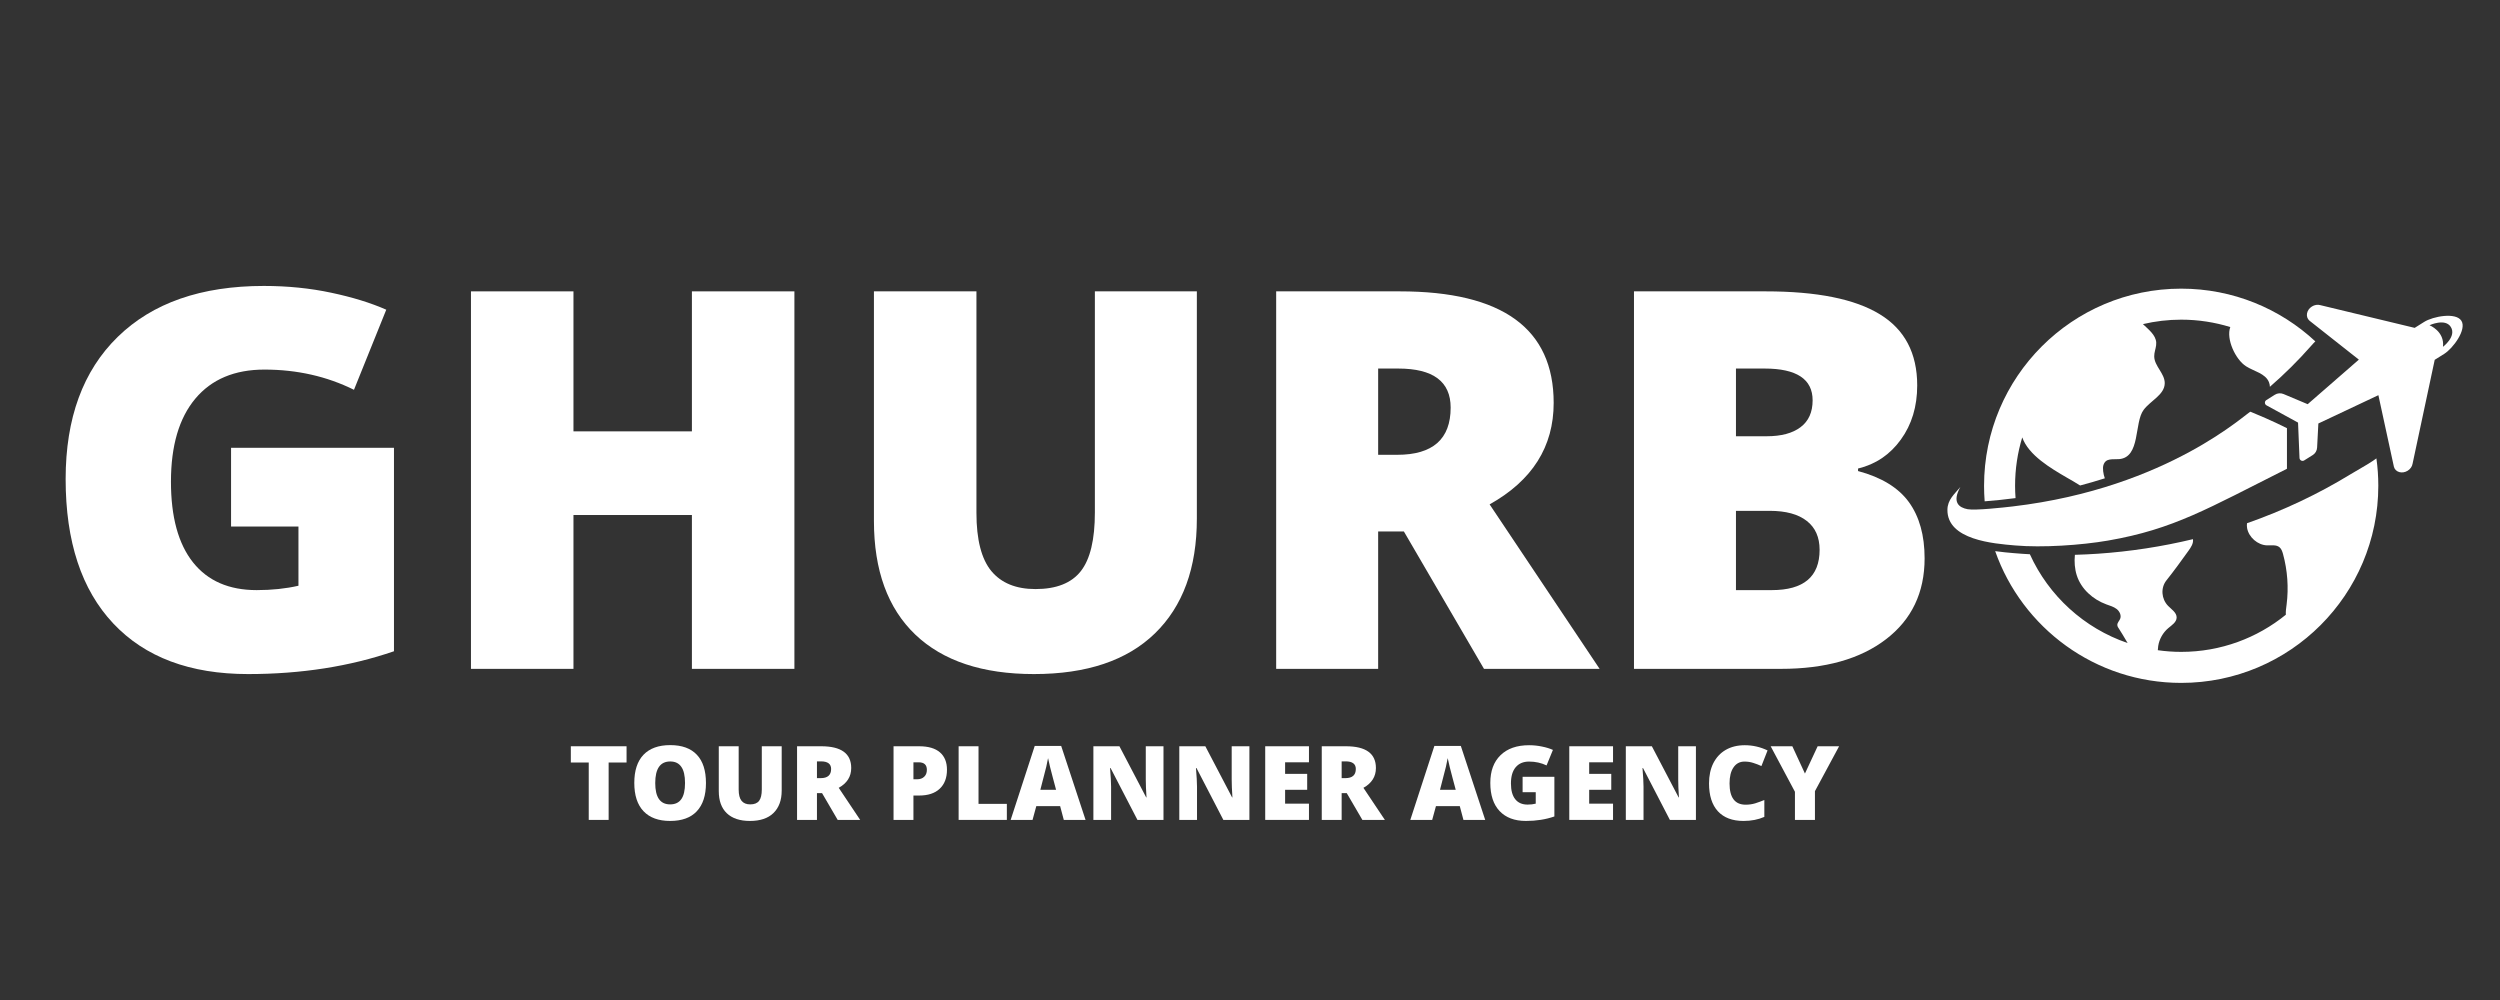<svg xmlns="http://www.w3.org/2000/svg" xmlns:xlink="http://www.w3.org/1999/xlink" width="500" zoomAndPan="magnify" viewBox="0 0 375 150" height="200" preserveAspectRatio="xMidYMid meet" version="1.2"><rect x="0" y="0" width="375" height="150" fill="#333333" stroke="none"/><defs><clipPath id="d6aaaa0306"><path d="M 297 43.293 L 348 43.293 L 348 76 L 297 76 Z M 297 43.293 "/></clipPath><clipPath id="312274a545"><path d="M 299 68 L 357 68 L 357 102.543 L 299 102.543 Z M 299 68 "/></clipPath><clipPath id="151f613ff5"><path d="M 292.059 61 L 344 61 L 344 82 L 292.059 82 Z M 292.059 61 "/></clipPath></defs><g id="08072f33ed"><g style="fill:#ffffff;fill-opacity:1;"><g transform="translate(5.815, 100.329)"><path style="stroke:none" d="M 28.844 -33.156 L 53.281 -33.156 L 53.281 -2.641 C 46.645 -0.359 39.352 0.781 31.406 0.781 C 22.676 0.781 15.93 -1.75 11.172 -6.812 C 6.41 -11.875 4.031 -19.094 4.031 -28.469 C 4.031 -37.602 6.633 -44.711 11.844 -49.797 C 17.062 -54.891 24.367 -57.438 33.766 -57.438 C 37.328 -57.438 40.691 -57.098 43.859 -56.422 C 47.023 -55.754 49.781 -54.906 52.125 -53.875 L 47.281 -41.859 C 43.207 -43.879 38.727 -44.891 33.844 -44.891 C 29.375 -44.891 25.922 -43.438 23.484 -40.531 C 21.047 -37.625 19.828 -33.473 19.828 -28.078 C 19.828 -22.785 20.93 -18.75 23.141 -15.969 C 25.348 -13.195 28.531 -11.812 32.688 -11.812 C 34.957 -11.812 37.047 -12.031 38.953 -12.469 L 38.953 -21.344 L 28.844 -21.344 Z M 28.844 -33.156 "/></g></g><g style="fill:#ffffff;fill-opacity:1;"><g transform="translate(64.52, 100.329)"><path style="stroke:none" d="M 54.641 0 L 39.266 0 L 39.266 -23.078 L 21.5 -23.078 L 21.5 0 L 6.125 0 L 6.125 -56.625 L 21.5 -56.625 L 21.5 -35.625 L 39.266 -35.625 L 39.266 -56.625 L 54.641 -56.625 Z M 54.641 0 "/></g></g><g style="fill:#ffffff;fill-opacity:1;"><g transform="translate(125.278, 100.329)"><path style="stroke:none" d="M 54.25 -56.625 L 54.25 -22.531 C 54.25 -15.125 52.148 -9.383 47.953 -5.312 C 43.766 -1.25 37.719 0.781 29.812 0.781 C 22.094 0.781 16.16 -1.191 12.016 -5.141 C 7.879 -9.098 5.812 -14.781 5.812 -22.188 L 5.812 -56.625 L 21.188 -56.625 L 21.188 -23.391 C 21.188 -19.391 21.93 -16.484 23.422 -14.672 C 24.922 -12.867 27.129 -11.969 30.047 -11.969 C 33.172 -11.969 35.438 -12.863 36.844 -14.656 C 38.25 -16.445 38.953 -19.383 38.953 -23.469 L 38.953 -56.625 Z M 54.25 -56.625 "/></g></g><g style="fill:#ffffff;fill-opacity:1;"><g transform="translate(185.301, 100.329)"><path style="stroke:none" d="M 21.422 -20.609 L 21.422 0 L 6.125 0 L 6.125 -56.625 L 24.672 -56.625 C 40.055 -56.625 47.75 -51.047 47.75 -39.891 C 47.75 -33.328 44.547 -28.254 38.141 -24.672 L 54.641 0 L 37.297 0 L 25.281 -20.609 Z M 21.422 -32.109 L 24.281 -32.109 C 29.625 -32.109 32.297 -34.469 32.297 -39.188 C 32.297 -43.094 29.676 -45.047 24.438 -45.047 L 21.422 -45.047 Z M 21.422 -32.109 "/></g></g><g style="fill:#ffffff;fill-opacity:1;"><g transform="translate(238.972, 100.329)"><path style="stroke:none" d="M 6.125 -56.625 L 25.875 -56.625 C 33.562 -56.625 39.27 -55.477 43 -53.188 C 46.738 -50.906 48.609 -47.348 48.609 -42.516 C 48.609 -39.348 47.789 -36.641 46.156 -34.391 C 44.531 -32.141 42.391 -30.691 39.734 -30.047 L 39.734 -29.672 C 43.242 -28.734 45.785 -27.18 47.359 -25.016 C 48.93 -22.848 49.719 -20.035 49.719 -16.578 C 49.719 -11.441 47.785 -7.395 43.922 -4.438 C 40.066 -1.477 34.812 0 28.156 0 L 6.125 0 Z M 21.422 -34.891 L 26.031 -34.891 C 28.219 -34.891 29.91 -35.344 31.109 -36.25 C 32.316 -37.156 32.922 -38.5 32.922 -40.281 C 32.922 -43.457 30.52 -45.047 25.719 -45.047 L 21.422 -45.047 Z M 21.422 -23.703 L 21.422 -11.812 L 26.797 -11.812 C 31.578 -11.812 33.969 -13.828 33.969 -17.859 C 33.969 -19.742 33.328 -21.188 32.047 -22.188 C 30.766 -23.195 28.91 -23.703 26.484 -23.703 Z M 21.422 -23.703 "/></g></g><g clip-rule="nonzero" clip-path="url(#d6aaaa0306)"><path style=" stroke:none;fill-rule:nonzero;fill:#ffffff;fill-opacity:1;" d="M 302.332 74.715 C 302.285 74.105 302.262 73.484 302.262 72.863 C 302.262 70.34 302.637 67.906 303.336 65.609 C 304.289 68.297 307.641 70.25 309.977 71.613 C 310.656 72.016 311.359 72.387 312.016 72.824 C 313.266 72.496 314.5 72.137 315.723 71.746 C 315.484 71.09 315.371 70.234 315.508 69.781 C 315.848 68.656 316.898 68.949 317.879 68.867 C 321.098 68.586 320.105 63.41 321.539 61.488 C 322.586 60.078 324.703 59.223 324.711 57.469 C 324.715 56.016 323.16 54.922 323.133 53.469 C 323.129 53.32 323.141 53.176 323.164 53.031 C 323.25 52.473 323.473 51.926 323.434 51.363 C 323.352 50.238 322.301 49.445 321.438 48.617 C 323.281 48.184 325.203 47.949 327.176 47.949 C 329.738 47.949 332.215 48.34 334.543 49.059 C 333.887 50.859 335.324 53.938 336.918 54.949 C 338.117 55.711 339.805 56.008 340.34 57.32 C 340.434 57.555 340.477 57.789 340.484 58.02 C 342.672 56.121 344.73 54.082 346.648 51.902 C 346.93 51.59 347.125 51.363 347.301 51.207 C 342.023 46.301 334.953 43.297 327.176 43.297 C 310.848 43.297 297.609 56.535 297.609 72.863 C 297.609 73.652 297.641 74.43 297.699 75.199 C 299.258 75.078 300.801 74.918 302.332 74.715 Z M 302.332 74.715 "/></g><g clip-rule="nonzero" clip-path="url(#312274a545)"><path style=" stroke:none;fill-rule:nonzero;fill:#ffffff;fill-opacity:1;" d="M 352.98 70.906 C 352.766 71.031 352.613 71.121 352.543 71.164 C 347.688 74.129 342.488 76.582 337.051 78.484 C 337.023 78.73 337.02 78.973 337.066 79.215 C 337.309 80.59 338.66 81.762 340.051 81.805 C 340.695 81.828 341.422 81.676 341.918 82.082 C 342.219 82.332 342.348 82.727 342.453 83.102 C 343.125 85.559 343.312 88.148 342.992 90.676 C 342.926 91.184 342.844 91.703 342.875 92.211 C 338.59 95.691 333.129 97.781 327.18 97.781 C 325.988 97.781 324.816 97.695 323.672 97.531 C 323.684 97.324 323.703 97.117 323.73 96.91 C 323.891 95.871 324.438 94.898 325.242 94.219 C 325.773 93.773 326.477 93.336 326.496 92.641 C 326.512 91.891 325.738 91.422 325.215 90.883 C 324.199 89.84 324.078 88.176 324.957 87.066 C 326.105 85.625 327.199 84.117 328.277 82.609 C 328.645 82.098 329.035 81.516 328.945 80.891 C 328.945 80.883 328.941 80.883 328.941 80.875 C 324.285 81.996 319.508 82.73 314.672 83.059 C 313.52 83.137 312.375 83.191 311.234 83.223 C 311.125 84.273 311.211 85.352 311.516 86.301 C 312.164 88.348 313.934 89.918 315.949 90.656 C 316.48 90.852 317.043 91 317.488 91.344 C 317.938 91.691 318.238 92.305 318.023 92.828 C 317.898 93.137 317.602 93.395 317.598 93.73 C 317.594 93.961 317.738 94.168 317.871 94.355 C 318.117 94.703 318.586 95.527 319.145 96.457 C 312.613 94.23 307.305 89.367 304.48 83.137 C 303.699 83.098 302.926 83.043 302.16 82.977 L 302.047 82.969 C 301.266 82.902 300.305 82.816 299.277 82.672 C 303.32 94.18 314.285 102.434 327.18 102.434 C 343.508 102.434 356.746 89.195 356.746 72.863 C 356.746 71.473 356.648 70.098 356.461 68.758 C 355.785 69.266 354.695 69.918 352.98 70.906 Z M 352.98 70.906 "/></g><g clip-rule="nonzero" clip-path="url(#151f613ff5)"><path style=" stroke:none;fill-rule:nonzero;fill:#ffffff;fill-opacity:1;" d="M 337.578 61.762 C 337.262 61.637 325.445 73.184 301.91 75.965 C 300.523 76.129 296.297 76.59 295.152 76.383 C 293.852 76.145 292.766 75.355 294.051 73.055 C 293.18 74.102 292.125 74.953 292.113 76.469 C 292.07 80.992 299.02 81.539 302.258 81.816 C 306.359 82.172 312.148 81.785 316.203 81.086 C 326.082 79.375 331.184 76.266 343.043 70.316 C 343.043 70.316 343.047 66.848 343.043 64.227 C 343.035 64.223 340.801 63.074 337.578 61.762 Z M 337.578 61.762 "/></g><path style=" stroke:none;fill-rule:nonzero;fill:#ffffff;fill-opacity:1;" d="M 369.211 48.121 C 368.383 46.801 364.949 47.457 363.629 48.285 L 362.203 49.18 L 348.055 45.773 C 347.648 45.652 347.18 45.73 346.785 45.977 C 345.961 46.492 345.777 47.543 346.418 48.098 L 353.828 53.945 L 346.152 60.629 L 342.531 59.105 C 342.102 58.926 341.617 58.965 341.227 59.211 L 339.953 60.012 C 339.652 60.199 339.668 60.637 339.98 60.805 L 344.707 63.391 L 344.926 68.695 C 344.941 69.047 345.332 69.25 345.629 69.062 L 346.906 68.262 C 347.297 68.02 347.543 67.598 347.566 67.137 L 347.754 63.523 L 356.758 59.277 L 359.086 70.016 C 359.301 70.832 360.324 71.125 361.152 70.609 C 361.547 70.363 361.82 69.973 361.887 69.555 L 365.207 53.973 L 366.637 53.078 C 367.953 52.25 370.039 49.438 369.211 48.121 Z M 366.445 52.023 C 366.723 49.703 364.426 48.785 364.426 48.785 C 364.426 48.785 366.773 47.688 367.621 49.043 C 368.516 50.473 366.445 52.023 366.445 52.023 Z M 366.445 52.023 "/><g style="fill:#ffffff;fill-opacity:1;"><g transform="translate(85.233, 122.986)"><path style="stroke:none" d="M 6.062 0 L 3.078 0 L 3.078 -8.609 L 0.391 -8.609 L 0.391 -11.047 L 8.75 -11.047 L 8.75 -8.609 L 6.062 -8.609 Z M 6.062 0 "/></g></g><g style="fill:#ffffff;fill-opacity:1;"><g transform="translate(94.363, 122.986)"><path style="stroke:none" d="M 11.531 -5.531 C 11.531 -3.676 11.07 -2.266 10.156 -1.297 C 9.25 -0.328 7.914 0.156 6.156 0.156 C 4.426 0.156 3.098 -0.328 2.172 -1.297 C 1.242 -2.273 0.781 -3.691 0.781 -5.547 C 0.781 -7.391 1.238 -8.797 2.156 -9.766 C 3.082 -10.734 4.422 -11.219 6.172 -11.219 C 7.93 -11.219 9.266 -10.734 10.172 -9.766 C 11.078 -8.805 11.531 -7.395 11.531 -5.531 Z M 3.922 -5.531 C 3.922 -3.395 4.664 -2.328 6.156 -2.328 C 6.906 -2.328 7.461 -2.586 7.828 -3.109 C 8.203 -3.629 8.391 -4.438 8.391 -5.531 C 8.391 -6.633 8.203 -7.445 7.828 -7.969 C 7.461 -8.5 6.91 -8.766 6.172 -8.766 C 4.672 -8.766 3.922 -7.688 3.922 -5.531 Z M 3.922 -5.531 "/></g></g><g style="fill:#ffffff;fill-opacity:1;"><g transform="translate(106.676, 122.986)"><path style="stroke:none" d="M 10.578 -11.047 L 10.578 -4.391 C 10.578 -2.953 10.164 -1.832 9.344 -1.031 C 8.531 -0.238 7.352 0.156 5.812 0.156 C 4.312 0.156 3.156 -0.227 2.344 -1 C 1.539 -1.77 1.141 -2.879 1.141 -4.328 L 1.141 -11.047 L 4.125 -11.047 L 4.125 -4.562 C 4.125 -3.781 4.27 -3.211 4.562 -2.859 C 4.852 -2.504 5.285 -2.328 5.859 -2.328 C 6.473 -2.328 6.914 -2.504 7.188 -2.859 C 7.457 -3.211 7.594 -3.785 7.594 -4.578 L 7.594 -11.047 Z M 10.578 -11.047 "/></g></g><g style="fill:#ffffff;fill-opacity:1;"><g transform="translate(118.371, 122.986)"><path style="stroke:none" d="M 4.172 -4.016 L 4.172 0 L 1.188 0 L 1.188 -11.047 L 4.812 -11.047 C 7.812 -11.047 9.312 -9.957 9.312 -7.781 C 9.312 -6.5 8.688 -5.508 7.438 -4.812 L 10.656 0 L 7.281 0 L 4.938 -4.016 Z M 4.172 -6.266 L 4.734 -6.266 C 5.773 -6.266 6.297 -6.723 6.297 -7.641 C 6.297 -8.398 5.785 -8.781 4.766 -8.781 L 4.172 -8.781 Z M 4.172 -6.266 "/></g></g><g style="fill:#ffffff;fill-opacity:1;"><g transform="translate(128.829, 122.986)"><path style="stroke:none" d=""/></g></g><g style="fill:#ffffff;fill-opacity:1;"><g transform="translate(132.843, 122.986)"><path style="stroke:none" d="M 9.203 -7.531 C 9.203 -6.301 8.836 -5.348 8.109 -4.672 C 7.391 -3.992 6.359 -3.656 5.016 -3.656 L 4.172 -3.656 L 4.172 0 L 1.188 0 L 1.188 -11.047 L 5.016 -11.047 C 6.41 -11.047 7.457 -10.738 8.156 -10.125 C 8.852 -9.52 9.203 -8.656 9.203 -7.531 Z M 4.172 -6.094 L 4.719 -6.094 C 5.164 -6.094 5.52 -6.219 5.781 -6.469 C 6.051 -6.719 6.188 -7.066 6.188 -7.516 C 6.188 -8.266 5.773 -8.641 4.953 -8.641 L 4.172 -8.641 Z M 4.172 -6.094 "/></g></g><g style="fill:#ffffff;fill-opacity:1;"><g transform="translate(142.606, 122.986)"><path style="stroke:none" d="M 1.188 0 L 1.188 -11.047 L 4.172 -11.047 L 4.172 -2.406 L 8.422 -2.406 L 8.422 0 Z M 1.188 0 "/></g></g><g style="fill:#ffffff;fill-opacity:1;"><g transform="translate(151.6, 122.986)"><path style="stroke:none" d="M 7.969 0 L 7.422 -2.062 L 3.844 -2.062 L 3.281 0 L 0 0 L 3.609 -11.094 L 7.578 -11.094 L 11.234 0 Z M 6.812 -4.516 L 6.328 -6.328 C 6.211 -6.734 6.078 -7.254 5.922 -7.891 C 5.766 -8.535 5.66 -8.992 5.609 -9.266 C 5.566 -9.004 5.477 -8.578 5.344 -7.984 C 5.207 -7.398 4.91 -6.242 4.453 -4.516 Z M 6.812 -4.516 "/></g></g><g style="fill:#ffffff;fill-opacity:1;"><g transform="translate(162.82, 122.986)"><path style="stroke:none" d="M 11.703 0 L 7.797 0 L 3.766 -7.781 L 3.688 -7.781 C 3.789 -6.551 3.844 -5.617 3.844 -4.984 L 3.844 0 L 1.188 0 L 1.188 -11.047 L 5.094 -11.047 L 9.109 -3.375 L 9.156 -3.375 C 9.082 -4.477 9.047 -5.367 9.047 -6.047 L 9.047 -11.047 L 11.703 -11.047 Z M 11.703 0 "/></g></g><g style="fill:#ffffff;fill-opacity:1;"><g transform="translate(175.707, 122.986)"><path style="stroke:none" d="M 11.703 0 L 7.797 0 L 3.766 -7.781 L 3.688 -7.781 C 3.789 -6.551 3.844 -5.617 3.844 -4.984 L 3.844 0 L 1.188 0 L 1.188 -11.047 L 5.094 -11.047 L 9.109 -3.375 L 9.156 -3.375 C 9.082 -4.477 9.047 -5.367 9.047 -6.047 L 9.047 -11.047 L 11.703 -11.047 Z M 11.703 0 "/></g></g><g style="fill:#ffffff;fill-opacity:1;"><g transform="translate(188.594, 122.986)"><path style="stroke:none" d="M 7.75 0 L 1.188 0 L 1.188 -11.047 L 7.75 -11.047 L 7.75 -8.641 L 4.172 -8.641 L 4.172 -6.906 L 7.484 -6.906 L 7.484 -4.516 L 4.172 -4.516 L 4.172 -2.438 L 7.75 -2.438 Z M 7.75 0 "/></g></g><g style="fill:#ffffff;fill-opacity:1;"><g transform="translate(197.075, 122.986)"><path style="stroke:none" d="M 4.172 -4.016 L 4.172 0 L 1.188 0 L 1.188 -11.047 L 4.812 -11.047 C 7.812 -11.047 9.312 -9.957 9.312 -7.781 C 9.312 -6.5 8.688 -5.508 7.438 -4.812 L 10.656 0 L 7.281 0 L 4.938 -4.016 Z M 4.172 -6.266 L 4.734 -6.266 C 5.773 -6.266 6.297 -6.723 6.297 -7.641 C 6.297 -8.398 5.785 -8.781 4.766 -8.781 L 4.172 -8.781 Z M 4.172 -6.266 "/></g></g><g style="fill:#ffffff;fill-opacity:1;"><g transform="translate(207.533, 122.986)"><path style="stroke:none" d=""/></g></g><g style="fill:#ffffff;fill-opacity:1;"><g transform="translate(211.547, 122.986)"><path style="stroke:none" d="M 7.969 0 L 7.422 -2.062 L 3.844 -2.062 L 3.281 0 L 0 0 L 3.609 -11.094 L 7.578 -11.094 L 11.234 0 Z M 6.812 -4.516 L 6.328 -6.328 C 6.211 -6.734 6.078 -7.254 5.922 -7.891 C 5.766 -8.535 5.66 -8.992 5.609 -9.266 C 5.566 -9.004 5.477 -8.578 5.344 -7.984 C 5.207 -7.398 4.91 -6.242 4.453 -4.516 Z M 6.812 -4.516 "/></g></g><g style="fill:#ffffff;fill-opacity:1;"><g transform="translate(222.766, 122.986)"><path style="stroke:none" d="M 5.625 -6.469 L 10.391 -6.469 L 10.391 -0.516 C 9.098 -0.066 7.676 0.156 6.125 0.156 C 4.426 0.156 3.109 -0.336 2.172 -1.328 C 1.242 -2.316 0.781 -3.723 0.781 -5.547 C 0.781 -7.328 1.289 -8.711 2.312 -9.703 C 3.332 -10.703 4.758 -11.203 6.594 -11.203 C 7.281 -11.203 7.93 -11.133 8.547 -11 C 9.172 -10.875 9.711 -10.707 10.172 -10.5 L 9.219 -8.172 C 8.426 -8.555 7.551 -8.75 6.594 -8.75 C 5.727 -8.75 5.055 -8.461 4.578 -7.891 C 4.109 -7.328 3.875 -6.52 3.875 -5.469 C 3.875 -4.438 4.086 -3.648 4.516 -3.109 C 4.941 -2.566 5.562 -2.297 6.375 -2.297 C 6.82 -2.297 7.227 -2.344 7.594 -2.438 L 7.594 -4.156 L 5.625 -4.156 Z M 5.625 -6.469 "/></g></g><g style="fill:#ffffff;fill-opacity:1;"><g transform="translate(234.205, 122.986)"><path style="stroke:none" d="M 7.75 0 L 1.188 0 L 1.188 -11.047 L 7.75 -11.047 L 7.75 -8.641 L 4.172 -8.641 L 4.172 -6.906 L 7.484 -6.906 L 7.484 -4.516 L 4.172 -4.516 L 4.172 -2.438 L 7.75 -2.438 Z M 7.75 0 "/></g></g><g style="fill:#ffffff;fill-opacity:1;"><g transform="translate(242.685, 122.986)"><path style="stroke:none" d="M 11.703 0 L 7.797 0 L 3.766 -7.781 L 3.688 -7.781 C 3.789 -6.551 3.844 -5.617 3.844 -4.984 L 3.844 0 L 1.188 0 L 1.188 -11.047 L 5.094 -11.047 L 9.109 -3.375 L 9.156 -3.375 C 9.082 -4.477 9.047 -5.367 9.047 -6.047 L 9.047 -11.047 L 11.703 -11.047 Z M 11.703 0 "/></g></g><g style="fill:#ffffff;fill-opacity:1;"><g transform="translate(255.573, 122.986)"><path style="stroke:none" d="M 6.109 -8.75 C 5.398 -8.75 4.848 -8.457 4.453 -7.875 C 4.055 -7.301 3.859 -6.5 3.859 -5.469 C 3.859 -3.344 4.664 -2.281 6.281 -2.281 C 6.77 -2.281 7.242 -2.348 7.703 -2.484 C 8.16 -2.629 8.617 -2.797 9.078 -2.984 L 9.078 -0.453 C 8.16 -0.047 7.117 0.156 5.953 0.156 C 4.285 0.156 3.004 -0.328 2.109 -1.297 C 1.223 -2.266 0.781 -3.66 0.781 -5.484 C 0.781 -6.629 0.992 -7.633 1.422 -8.5 C 1.859 -9.363 2.477 -10.031 3.281 -10.5 C 4.094 -10.969 5.047 -11.203 6.141 -11.203 C 7.336 -11.203 8.477 -10.941 9.562 -10.422 L 8.641 -8.078 C 8.234 -8.266 7.828 -8.422 7.422 -8.547 C 7.016 -8.68 6.578 -8.75 6.109 -8.75 Z M 6.109 -8.75 "/></g></g><g style="fill:#ffffff;fill-opacity:1;"><g transform="translate(265.6, 122.986)"><path style="stroke:none" d="M 5.141 -6.953 L 7.047 -11.047 L 10.266 -11.047 L 6.641 -4.312 L 6.641 0 L 3.641 0 L 3.641 -4.219 L 0 -11.047 L 3.25 -11.047 Z M 5.141 -6.953 "/></g></g></g></svg>